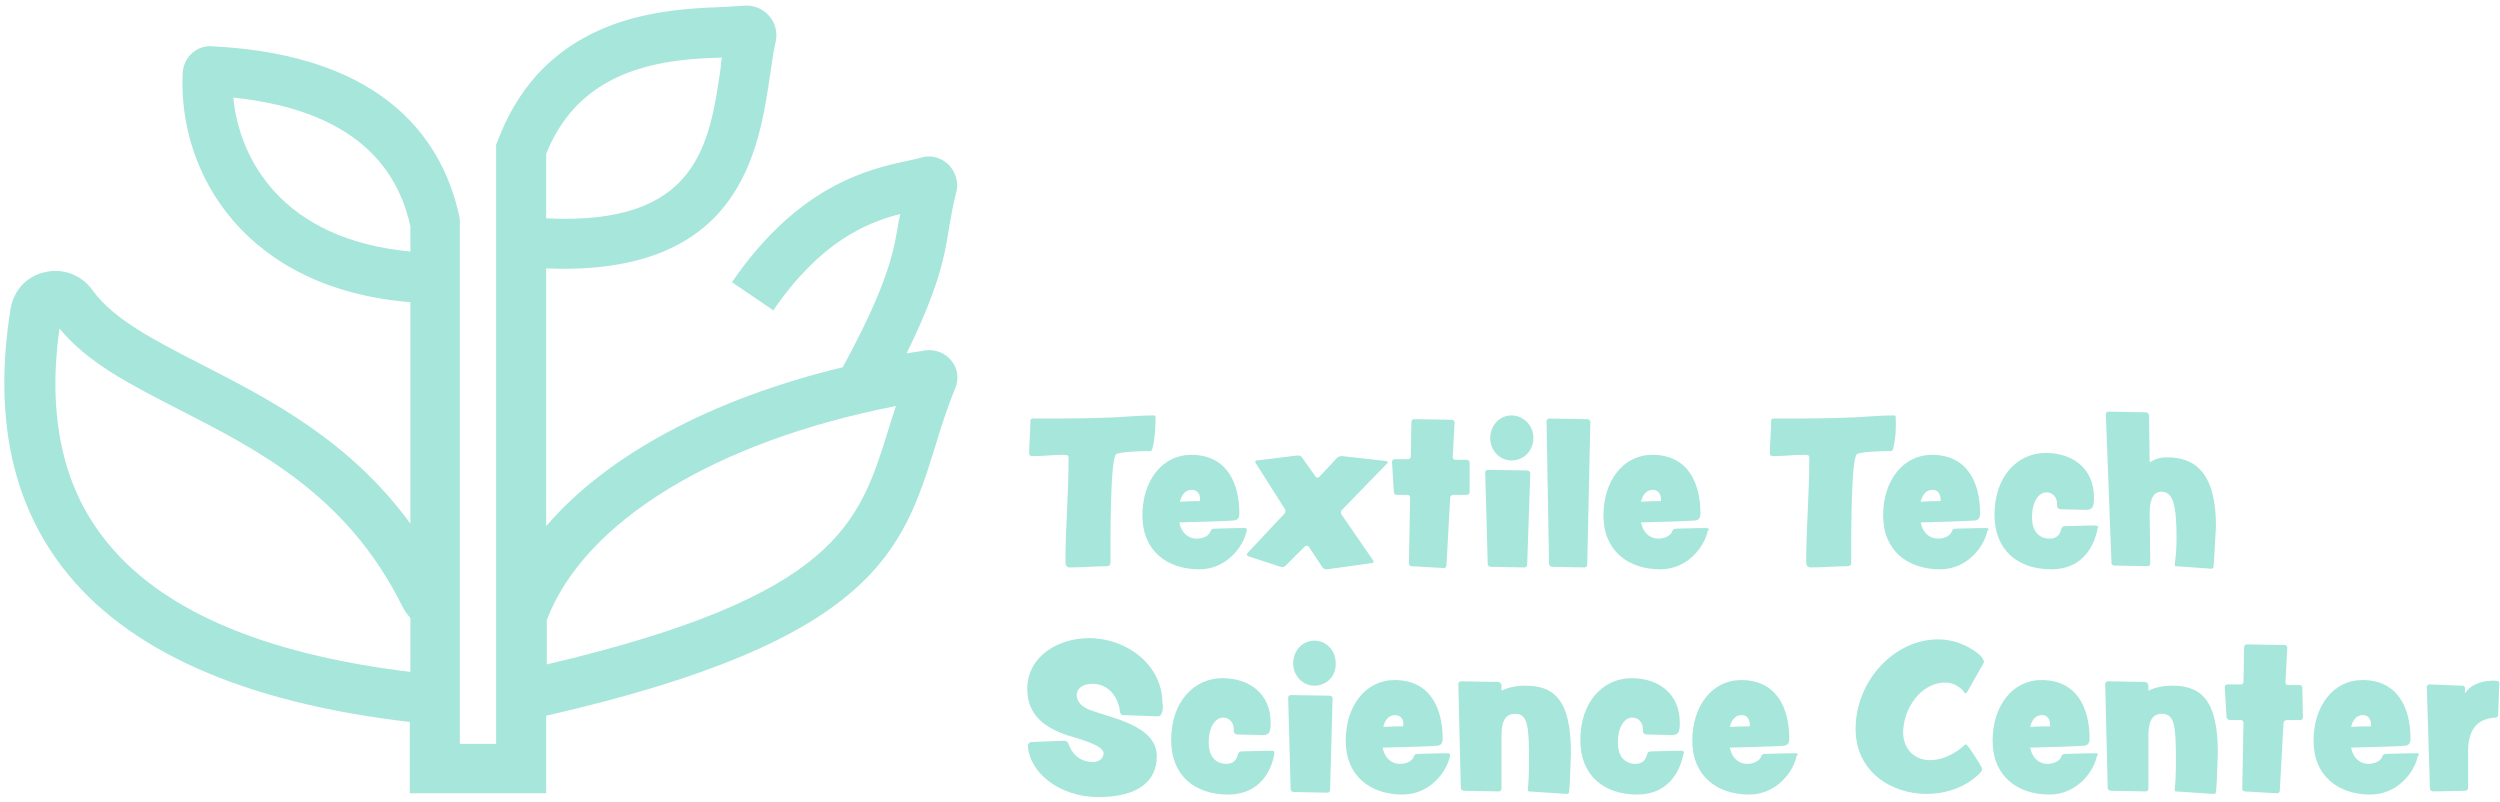 <?xml version="1.0" encoding="utf-8"?>
<!-- Generator: Adobe Illustrator 28.0.0, SVG Export Plug-In . SVG Version: 6.00 Build 0)  -->
<svg version="1.1" id="Layer_1" xmlns="http://www.w3.org/2000/svg" xmlns:xlink="http://www.w3.org/1999/xlink" x="0px" y="0px"
	 viewBox="0 0 399.6 128.2" style="enable-background:new 0 0 399.6 128.2;" xml:space="preserve">
<style type="text/css">
	.st0{display:none;}
	.st1{display:inline;fill:#B3B3B3;}
	.st2{display:inline;fill:#BCC0C1;}
	.st3{fill:#A6E6DB;}
</style>
<g>
	<g id="Background_00000157275070847310481910000006399366119245778339_" class="st0">
		<path class="st1" d="M391-529.9c0,256,0,256,0,512c-256,0-256,0-512,0c0-256,0-256,0-512C135-529.9,135-529.9,391-529.9z"/>
	</g>
</g>
<g>
	<g id="Background_00000013901797067625955430000017442066731439753131_" class="st0">
		<path class="st2" d="M339.1-12.5C252.8,46,252.8,46,166.5,104.6C126,44.8,126,44.8,85.4-15c86.3-58.5,86.3-58.5,172.6-117.1
			C298.6-72.3,298.6-72.3,339.1-12.5z"/>
	</g>
</g>
<path class="st3" d="M152.1,57.7c-1-1.3-2.6-1.9-4.2-1.7c-1,0.2-2,0.3-3,0.5c5.2-10.6,6.1-15.6,6.8-20.1c0.3-1.8,0.6-3.5,1.1-5.5
	c0.5-1.6,0-3.3-1.1-4.5c-1.2-1.2-2.9-1.7-4.5-1.2c-0.6,0.2-1.3,0.3-2.1,0.5C139,27,127.7,29.5,117,45.1l6.6,4.5
	c7.5-10.9,14.8-14,20.3-15.4c-0.1,0.3-0.1,0.6-0.2,0.9c-0.8,4.9-1.6,10-9,23.6C113.6,63.8,97,72.8,87.3,84.1V42.9
	c31.1,1.3,34-18.8,35.8-31c0.3-1.9,0.5-3.7,0.9-5.3c0.3-1.5-0.1-3-1.1-4.1s-2.4-1.7-3.9-1.6c-0.9,0.1-1.9,0.1-3.1,0.2
	C108.1,1.4,95,1.9,85.8,12c-2.6,2.9-4.7,6.4-6.2,10.4l-0.3,0.7v95.8h-5.8V35.4V35C71.1,23.2,62.3,8.8,33.9,7.4
	c-1.2-0.1-2.3,0.3-3.2,1.1c-0.9,0.8-1.4,1.9-1.5,3.1c-0.8,16.3,10.2,34.6,36.4,36.7v35.4C55.8,70.3,43,63.8,32.3,58.3
	c-7.6-3.9-14.1-7.2-17.5-11.9c-1.7-2.4-4.7-3.6-7.6-2.9c-2.9,0.6-5,2.9-5.5,5.8C-1,66,1.7,79.9,10,90.7
	c10.2,13.3,28.9,21.6,55.5,24.7v11.4h21.8v-12.4c52.5-12,57-26.4,62.2-43.1c0.9-3,1.9-6.1,3.2-9.3C153.3,60.6,153.1,58.9,152.1,57.7
	z M87.3,24.6c1.1-2.8,2.6-5.2,4.4-7.2c6.7-7.3,16.7-8,23.7-8.2c-0.1,0.5-0.2,1.1-0.2,1.6c-1.8,12.4-3.7,25.3-27.9,24.1
	C87.3,34.9,87.3,24.6,87.3,24.6z M65.6,107.4c-23.9-2.9-40.4-10.1-49.1-21.5c-6.6-8.5-8.9-19.8-7-33.4c4.5,5.5,11.4,9,19.2,13
	c12.5,6.4,26.7,13.6,35.5,31.2c0.4,0.8,0.8,1.4,1.4,2.1C65.6,98.8,65.6,107.4,65.6,107.4z M65.6,40.2C45,38.3,38.2,25.3,37.3,15.6
	c16.2,1.7,25.7,8.6,28.3,20.6V40.2z M141.9,69c-4.6,14.7-8.2,26.3-54.5,37.2v-7.1c6-15.8,27.1-28.6,55.8-34.2
	C142.7,66.4,142.3,67.7,141.9,69z"/>
<g>
	<path class="st3" d="M184.2,71.7c-0.1,0.5-0.4,0.4-0.8,0.4c-0.8,0-4.5,0.1-5,0.5c-1,0.8-0.9,15-0.9,17.3c0,0.4-0.2,0.6-0.6,0.6
		c-1.9,0-3.9,0.2-5.9,0.2c-0.5,0-0.7-0.4-0.7-0.8c0-5.5,0.5-11,0.5-16.6c0-0.5-0.1-0.6-0.7-0.6c-2.4,0-2.7,0.2-5.1,0.2
		c-0.3,0-0.5-0.1-0.5-0.5c0-1.7,0.2-3.4,0.2-5.1c0-0.4,0.2-0.4,0.6-0.4c4.8,0,8.3,0,13.1-0.2c2-0.1,3.9-0.3,5.9-0.3
		c0.2,0,0.4,0,0.4,0.2C184.7,68.2,184.6,70.2,184.2,71.7z"/>
	<path class="st3" d="M199.3,84.7c-0.5,2.7-3.3,6.3-7.6,6.3c-5.2,0-9.1-3-9.1-8.6s3.2-9.7,7.8-9.7c5.7,0,7.7,4.5,7.7,9.4
		c0,0.9-0.5,1.1-1,1.1c0,0-0.5,0.1-8.6,0.3c0.4,1.9,1.6,2.6,2.8,2.6c1.1,0,2-0.5,2.2-1.2c0.1-0.3,0.3-0.4,0.7-0.4
		c3.1-0.1,4.6-0.1,4.7-0.1l0,0l0,0c0.3,0,0.4,0.1,0.4,0.4C199.3,84.7,199.3,84.7,199.3,84.7z M190.5,78.3c-0.9,0-1.6,0.6-1.9,1.9
		c1.3-0.1,3-0.1,3.1-0.1s0.1,0,0.1-0.1C191.9,79,191.4,78.3,190.5,78.3z"/>
	<path class="st3" d="M214.5,81.5c-0.2,0.2-0.2,0.5-0.1,0.7l5.1,7.4c0.1,0.2,0,0.4-0.2,0.4l-7.2,1c-0.3,0-0.6-0.1-0.7-0.3l-2.2-3.3
		c-0.1-0.2-0.4-0.2-0.6-0.1l-3.1,3.1c-0.2,0.2-0.5,0.3-0.8,0.2l-5.2-1.7c-0.2-0.1-0.3-0.3-0.1-0.5l5.9-6.3c0.2-0.2,0.2-0.5,0.1-0.7
		l-4.7-7.4c-0.1-0.2-0.1-0.4,0.2-0.4l6.5-0.8c0.3,0,0.6,0.1,0.7,0.3l2.2,3.1c0.1,0.2,0.4,0.2,0.6,0l2.8-3c0.2-0.2,0.5-0.3,0.8-0.3
		l7.1,0.8c0.2,0,0.3,0.2,0.1,0.4L214.5,81.5z"/>
	<path class="st3" d="M234.9,78.7c0,0.2-0.2,0.4-0.4,0.4h-2.2c-0.2,0-0.5,0.2-0.5,0.4l-0.6,10.9c0,0.2-0.2,0.4-0.4,0.4l0,0l-5.2-0.3
		c-0.2,0-0.4-0.2-0.4-0.4l0,0l0.2-10.6l0,0c0-0.2-0.2-0.4-0.4-0.4h-1.8c-0.2,0-0.4-0.2-0.4-0.4l-0.3-4.9l0,0c0-0.2,0.2-0.4,0.4-0.4
		h2.2c0.2,0,0.4-0.2,0.4-0.4l0.1-5.6c0-0.2,0.2-0.4,0.4-0.4l6.1,0.1c0.2,0,0.4,0.2,0.4,0.4l-0.3,5.6l0,0c0,0.2,0.2,0.4,0.4,0.4h1.9
		c0.2,0,0.4,0.2,0.4,0.4L234.9,78.7z"/>
	<path class="st3" d="M244.1,90.3c0,0.2-0.2,0.4-0.4,0.4l0,0l-5.4-0.1c-0.3,0-0.5-0.2-0.5-0.4l-0.4-14.7c0-0.2,0.2-0.4,0.4-0.4
		l6.3,0.1c0.2,0,0.5,0.2,0.5,0.4L244.1,90.3z M241.6,73.6c-1.9,0-3.4-1.6-3.4-3.6s1.5-3.6,3.4-3.6s3.5,1.6,3.5,3.6
		S243.6,73.6,241.6,73.6z"/>
	<path class="st3" d="M253.7,90.3c0,0.2-0.2,0.4-0.4,0.4l0,0l-5.2-0.1c-0.2,0-0.5-0.2-0.5-0.4l-0.4-22.9l0,0c0-0.2,0.2-0.4,0.4-0.4
		l6.1,0.1c0.2,0,0.5,0.2,0.5,0.4L253.7,90.3z"/>
	<path class="st3" d="M273,84.7c-0.5,2.7-3.3,6.3-7.6,6.3c-5.2,0-9.1-3-9.1-8.6s3.2-9.7,7.8-9.7c5.7,0,7.7,4.5,7.7,9.4
		c0,0.9-0.5,1.1-1,1.1c0,0-0.5,0.1-8.5,0.3c0.4,1.9,1.6,2.6,2.8,2.6c1,0,2-0.5,2.2-1.2c0.1-0.3,0.3-0.4,0.7-0.4
		c3.1-0.1,4.6-0.1,4.7-0.1l0,0l0,0c0.3,0,0.5,0.1,0.5,0.4C273,84.7,273,84.7,273,84.7z M264.2,78.3c-0.9,0-1.6,0.6-1.9,1.9
		c1.3-0.1,3-0.1,3.1-0.1s0.1,0,0.1-0.1C265.5,79,265.1,78.3,264.2,78.3z"/>
	<path class="st3" d="M302.6,71.7c-0.1,0.5-0.4,0.4-0.8,0.4c-0.8,0-4.5,0.1-5,0.5c-1,0.8-0.9,15-0.9,17.3c0,0.4-0.2,0.6-0.6,0.6
		c-2,0-3.9,0.2-5.9,0.2c-0.5,0-0.7-0.4-0.7-0.8c0-5.5,0.5-11,0.5-16.6c0-0.5-0.1-0.6-0.7-0.6c-2.4,0-2.7,0.2-5.1,0.2
		c-0.3,0-0.5-0.1-0.5-0.5c0-1.7,0.2-3.4,0.2-5.1c0-0.4,0.2-0.4,0.6-0.4c4.8,0,8.3,0,13-0.2c2-0.1,3.9-0.3,5.9-0.3
		c0.2,0,0.4,0,0.4,0.2C303.1,68.2,303,70.2,302.6,71.7z"/>
	<path class="st3" d="M317.7,84.7c-0.5,2.7-3.3,6.3-7.6,6.3c-5.2,0-9.1-3-9.1-8.6s3.2-9.7,7.8-9.7c5.7,0,7.7,4.5,7.7,9.4
		c0,0.9-0.5,1.1-1,1.1c0,0-0.5,0.1-8.5,0.3c0.4,1.9,1.6,2.6,2.8,2.6c1,0,2-0.5,2.2-1.2c0.1-0.3,0.3-0.4,0.7-0.4
		c3.1-0.1,4.6-0.1,4.7-0.1l0,0l0,0c0.3,0,0.5,0.1,0.5,0.4C317.7,84.7,317.7,84.7,317.7,84.7z M308.9,78.3c-0.9,0-1.6,0.6-1.9,1.9
		c1.3-0.1,3-0.1,3.1-0.1s0.1,0,0.1-0.1C310.2,79,309.8,78.3,308.9,78.3z"/>
	<path class="st3" d="M335.3,84.4c-0.5,2.7-2.3,6.6-7.4,6.6c-5.4,0-9.1-3.1-9.1-8.7c0-6.2,3.7-9.9,8.2-9.9c4.2,0,7.7,2.4,7.7,7.1
		c0,0.3,0,0.8-0.1,1.2c-0.1,0.6-0.6,0.8-1.1,0.8l-4-0.1c-0.7,0-0.7-0.4-0.7-0.9c0-0.9-0.6-1.8-1.7-1.8c-1.2,0-2.3,1.4-2.3,4
		c0,2.7,1.6,3.4,2.8,3.4c1.4,0,1.7-0.9,1.9-1.6c0.1-0.3,0.3-0.4,0.7-0.4c3.1-0.1,4.6-0.1,4.7-0.1c0.3,0,0.5,0.1,0.5,0.4
		C335.3,84.3,335.3,84.3,335.3,84.4z"/>
	<path class="st3" d="M353.8,90.6c0,0.2-0.1,0.3-0.4,0.3l0,0l-5.6-0.4c-0.1,0-0.2-0.1-0.2-0.2l0,0c0.1-1,0.3-1.9,0.3-4.3
		c0-5.4-0.6-7.4-2.4-7.4c-1.2,0-1.9,1-1.9,3.5l0.1,8c0,0.2-0.2,0.4-0.4,0.4l0,0l-5.3-0.1c-0.3,0-0.5-0.2-0.5-0.4l-0.9-23.8
		c0-0.2,0.2-0.4,0.4-0.4l6,0.1c0.2,0,0.4,0.2,0.5,0.4l0.1,7.6c0.6-0.3,1.2-0.8,2.8-0.8c4.4,0,7.8,2.4,7.8,11
		C354,87.7,353.9,89.8,353.8,90.6z"/>
	<path class="st3" d="M185.8,113.6c-0.1,0.5-0.3,0.9-0.7,0.9l0,0l-5.5-0.2c-0.4,0-0.6-0.3-0.6-0.6c-0.2-2-1.6-4.4-4.4-4.4
		c-1.6,0-2.5,0.8-2.5,1.8c0,0.8,0.5,1.7,1.9,2.3c3.6,1.4,10.9,2.5,10.9,7.5c0,4.1-3.2,6.5-9.3,6.5c-6.5,0-11.1-4.1-11.3-8.2l0,0
		c0-0.4,0.4-0.6,0.6-0.6l5.2-0.2l0,0c0.4,0,0.6,0.3,0.7,0.5c0.4,1.3,1.6,2.9,3.9,2.9c1,0,1.7-0.6,1.7-1.4c0-1.4-4.7-2.5-5.9-2.9
		c-3.1-1.1-6.3-2.9-6.3-7.4c0-5.1,4.8-8.1,9.9-8.1c5.9,0,11.7,4.2,11.7,10.4C185.9,112.9,185.9,113.2,185.8,113.6z"/>
	<path class="st3" d="M203.7,120.4c-0.4,2.7-2.3,6.6-7.4,6.6c-5.4,0-9.1-3.1-9.1-8.7c0-6.2,3.7-9.9,8.2-9.9c4.2,0,7.7,2.4,7.7,7.1
		c0,0.3,0,0.8-0.1,1.2c-0.1,0.6-0.6,0.8-1.1,0.8l-4-0.1c-0.7,0-0.7-0.4-0.7-0.9c0-0.9-0.6-1.8-1.7-1.8c-1.2,0-2.3,1.4-2.3,4
		c0,2.7,1.6,3.4,2.8,3.4c1.4,0,1.7-0.9,1.9-1.6c0.1-0.3,0.3-0.4,0.7-0.4c3.1-0.1,4.6-0.1,4.7-0.1C203.6,120,203.7,120.1,203.7,120.4
		C203.7,120.3,203.7,120.3,203.7,120.4z"/>
	<path class="st3" d="M212.6,126.3c0,0.2-0.2,0.4-0.4,0.4l0,0l-5.4-0.1c-0.3,0-0.4-0.2-0.5-0.4l-0.4-14.7c0-0.2,0.2-0.4,0.4-0.4
		l6.3,0.1c0.2,0,0.4,0.2,0.4,0.4L212.6,126.3z M210.1,109.6c-1.9,0-3.4-1.6-3.4-3.6s1.5-3.6,3.4-3.6s3.4,1.6,3.4,3.6
		C213.6,108,212.1,109.6,210.1,109.6z"/>
	<path class="st3" d="M231.8,120.7c-0.5,2.7-3.3,6.3-7.6,6.3c-5.2,0-9.1-3-9.1-8.6s3.2-9.7,7.8-9.7c5.7,0,7.7,4.5,7.7,9.4
		c0,0.9-0.5,1.1-1,1.1c0,0-0.5,0.1-8.6,0.3c0.4,1.9,1.6,2.6,2.8,2.6c1.1,0,2-0.5,2.2-1.2c0.1-0.3,0.3-0.4,0.7-0.4
		c3.1-0.1,4.6-0.1,4.7-0.1l0,0l0,0c0.3,0,0.4,0.1,0.4,0.4C231.8,120.7,231.8,120.7,231.8,120.7z M223,114.3c-0.9,0-1.6,0.6-1.9,1.9
		c1.3-0.1,3-0.1,3.1-0.1s0.1,0,0.1-0.1C224.4,115,223.9,114.3,223,114.3z"/>
	<path class="st3" d="M250.8,126.6c0,0.2-0.2,0.3-0.4,0.3l0,0l-6-0.4c-0.1,0-0.2-0.1-0.2-0.2l0,0c0.1-1,0.2-2.4,0.2-4.8
		c0-5.4-0.2-7.4-2.2-7.4c-1.5,0-2.2,1-2.2,3.5v8.5c0,0.2-0.2,0.4-0.4,0.4l-5.6-0.1c-0.2,0-0.5-0.2-0.5-0.4l-0.4-16.7l0,0
		c0-0.2,0.2-0.4,0.4-0.4l6,0.1c0.2,0,0.4,0.2,0.5,0.5v0.9c1-0.5,2.3-0.8,3.8-0.8c4.4,0,7.3,2,7.3,10.7
		C251,123.7,250.9,125.8,250.8,126.6z"/>
	<path class="st3" d="M269.1,120.4c-0.5,2.7-2.3,6.6-7.4,6.6c-5.4,0-9.1-3.1-9.1-8.7c0-6.2,3.7-9.9,8.2-9.9c4.2,0,7.7,2.4,7.7,7.1
		c0,0.3,0,0.8-0.1,1.2c-0.1,0.6-0.6,0.8-1.1,0.8l-4-0.1c-0.7,0-0.7-0.4-0.7-0.9c0-0.9-0.6-1.8-1.7-1.8c-1.2,0-2.3,1.4-2.3,4
		c0,2.7,1.6,3.4,2.8,3.4c1.4,0,1.7-0.9,1.9-1.6c0.1-0.3,0.3-0.4,0.7-0.4c3.1-0.1,4.6-0.1,4.7-0.1c0.3,0,0.5,0.1,0.5,0.4
		C269.1,120.3,269.1,120.3,269.1,120.4z"/>
	<path class="st3" d="M287.2,120.7c-0.5,2.7-3.3,6.3-7.6,6.3c-5.2,0-9.1-3-9.1-8.6s3.2-9.7,7.8-9.7c5.7,0,7.7,4.5,7.7,9.4
		c0,0.9-0.5,1.1-1,1.1c0,0-0.5,0.1-8.5,0.3c0.4,1.9,1.6,2.6,2.8,2.6c1,0,2-0.5,2.2-1.2c0.1-0.3,0.3-0.4,0.7-0.4
		c3.1-0.1,4.6-0.1,4.7-0.1l0,0l0,0c0.3,0,0.5,0.1,0.5,0.4C287.2,120.7,287.2,120.7,287.2,120.7z M278.4,114.3
		c-0.9,0-1.6,0.6-1.9,1.9c1.3-0.1,3-0.1,3.1-0.1s0.1,0,0.1-0.1C279.7,115,279.3,114.3,278.4,114.3z"/>
	<path class="st3" d="M317.1,105.9c-0.1,0.2-2.5,4.4-2.6,4.6s-0.3,0.3-0.4,0.3s-0.1,0-0.1-0.1c-0.1-0.2-1.2-1.6-3.1-1.6
		c-3.8,0-6.7,4.1-6.7,8c0,2.5,1.7,4.4,4.3,4.4c2.9,0,5.2-2.1,5.4-2.3c0.1-0.1,0.2-0.2,0.3-0.2s0.2,0.1,0.3,0.2
		c0.3,0.3,2.1,3.1,2.2,3.4c0.1,0.1,0.1,0.3,0.1,0.4s-0.1,0.2-0.1,0.3c-0.2,0.3-3.1,3.6-8.8,3.6c-5.4,0-11.3-3.4-11.3-10.4
		c0-7.6,6.1-14.3,13.2-14.3c4,0,6.8,2.5,7,2.9c0.1,0.2,0.3,0.4,0.3,0.6C317.1,105.8,317.1,105.9,317.1,105.9z"/>
	<path class="st3" d="M335.2,120.7c-0.5,2.7-3.3,6.3-7.6,6.3c-5.2,0-9.1-3-9.1-8.6s3.2-9.7,7.8-9.7c5.7,0,7.7,4.5,7.7,9.4
		c0,0.9-0.5,1.1-1,1.1c0,0-0.5,0.1-8.5,0.3c0.4,1.9,1.6,2.6,2.8,2.6c1,0,2-0.5,2.2-1.2c0.1-0.3,0.3-0.4,0.7-0.4
		c3.1-0.1,4.6-0.1,4.7-0.1l0,0l0,0c0.3,0,0.5,0.1,0.5,0.4C335.2,120.7,335.2,120.7,335.2,120.7z M326.4,114.3
		c-0.9,0-1.6,0.6-1.9,1.9c1.3-0.1,3-0.1,3.1-0.1s0.1,0,0.1-0.1C327.7,115,327.3,114.3,326.4,114.3z"/>
	<path class="st3" d="M354.2,126.6c0,0.2-0.2,0.3-0.4,0.3l0,0l-6-0.4c-0.1,0-0.2-0.1-0.2-0.2l0,0c0.1-1,0.2-2.4,0.2-4.8
		c0-5.4-0.2-7.4-2.2-7.4c-1.5,0-2.2,1-2.2,3.5v8.5c0,0.2-0.2,0.4-0.4,0.4l-5.6-0.1c-0.2,0-0.5-0.2-0.5-0.4l-0.4-16.7l0,0
		c0-0.2,0.2-0.4,0.4-0.4l6,0.1c0.2,0,0.4,0.2,0.5,0.5v0.9c1-0.5,2.3-0.8,3.8-0.8c4.4,0,7.3,2,7.3,10.7
		C354.4,123.7,354.3,125.8,354.2,126.6z"/>
	<path class="st3" d="M368.1,114.7c0,0.2-0.2,0.4-0.4,0.4h-2.2c-0.2,0-0.5,0.2-0.5,0.4l-0.6,10.9c0,0.2-0.2,0.4-0.4,0.4l0,0
		l-5.2-0.3c-0.2,0-0.4-0.2-0.4-0.4l0,0l0.2-10.6l0,0c0-0.2-0.2-0.4-0.4-0.4h-1.8c-0.2,0-0.4-0.2-0.5-0.4l-0.3-4.9l0,0
		c0-0.2,0.2-0.4,0.4-0.4h2.2c0.2,0,0.4-0.2,0.4-0.4l0.1-5.6c0-0.2,0.2-0.4,0.4-0.4l6.1,0.1c0.2,0,0.4,0.2,0.4,0.4l-0.3,5.6l0,0
		c0,0.2,0.2,0.4,0.4,0.4h1.9c0.2,0,0.4,0.2,0.4,0.4L368.1,114.7z"/>
	<path class="st3" d="M386.5,120.7c-0.5,2.7-3.3,6.3-7.6,6.3c-5.2,0-9.1-3-9.1-8.6s3.2-9.7,7.8-9.7c5.7,0,7.7,4.5,7.7,9.4
		c0,0.9-0.5,1.1-1,1.1c0,0-0.5,0.1-8.5,0.3c0.4,1.9,1.6,2.6,2.8,2.6c1,0,2-0.5,2.2-1.2c0.1-0.3,0.3-0.4,0.7-0.4
		c3.1-0.1,4.6-0.1,4.7-0.1l0,0l0,0c0.3,0,0.5,0.1,0.5,0.4C386.5,120.7,386.5,120.7,386.5,120.7z M377.7,114.3
		c-0.9,0-1.6,0.6-1.9,1.9c1.3-0.1,3-0.1,3.1-0.1s0.1,0,0.1-0.1C379,115,378.6,114.3,377.7,114.3z"/>
	<path class="st3" d="M399.5,109.1c0,0.6-0.2,4.6-0.2,5.3c0,0.1-0.1,0.2-0.3,0.3c-3.2,0.1-4.6,2.1-4.5,5.8c0,0,0,2.4,0,5.4
		c0,0.3-0.2,0.5-0.5,0.5l-5.1,0.1l0,0c-0.2,0-0.5-0.2-0.5-0.4l-0.5-16.3l0,0c0-0.2,0.2-0.4,0.4-0.4l0,0l5.2,0.2
		c0.4,0,0.5,0.1,0.5,0.4v0.7c0,0.1,0,0.1,0,0.1s0,0,0.1-0.1c1-1.5,3-1.9,4.4-1.9c0.3,0,0.6,0,0.8,0.1
		C399.3,108.9,399.5,108.9,399.5,109.1L399.5,109.1z"/>
</g>
</svg>
